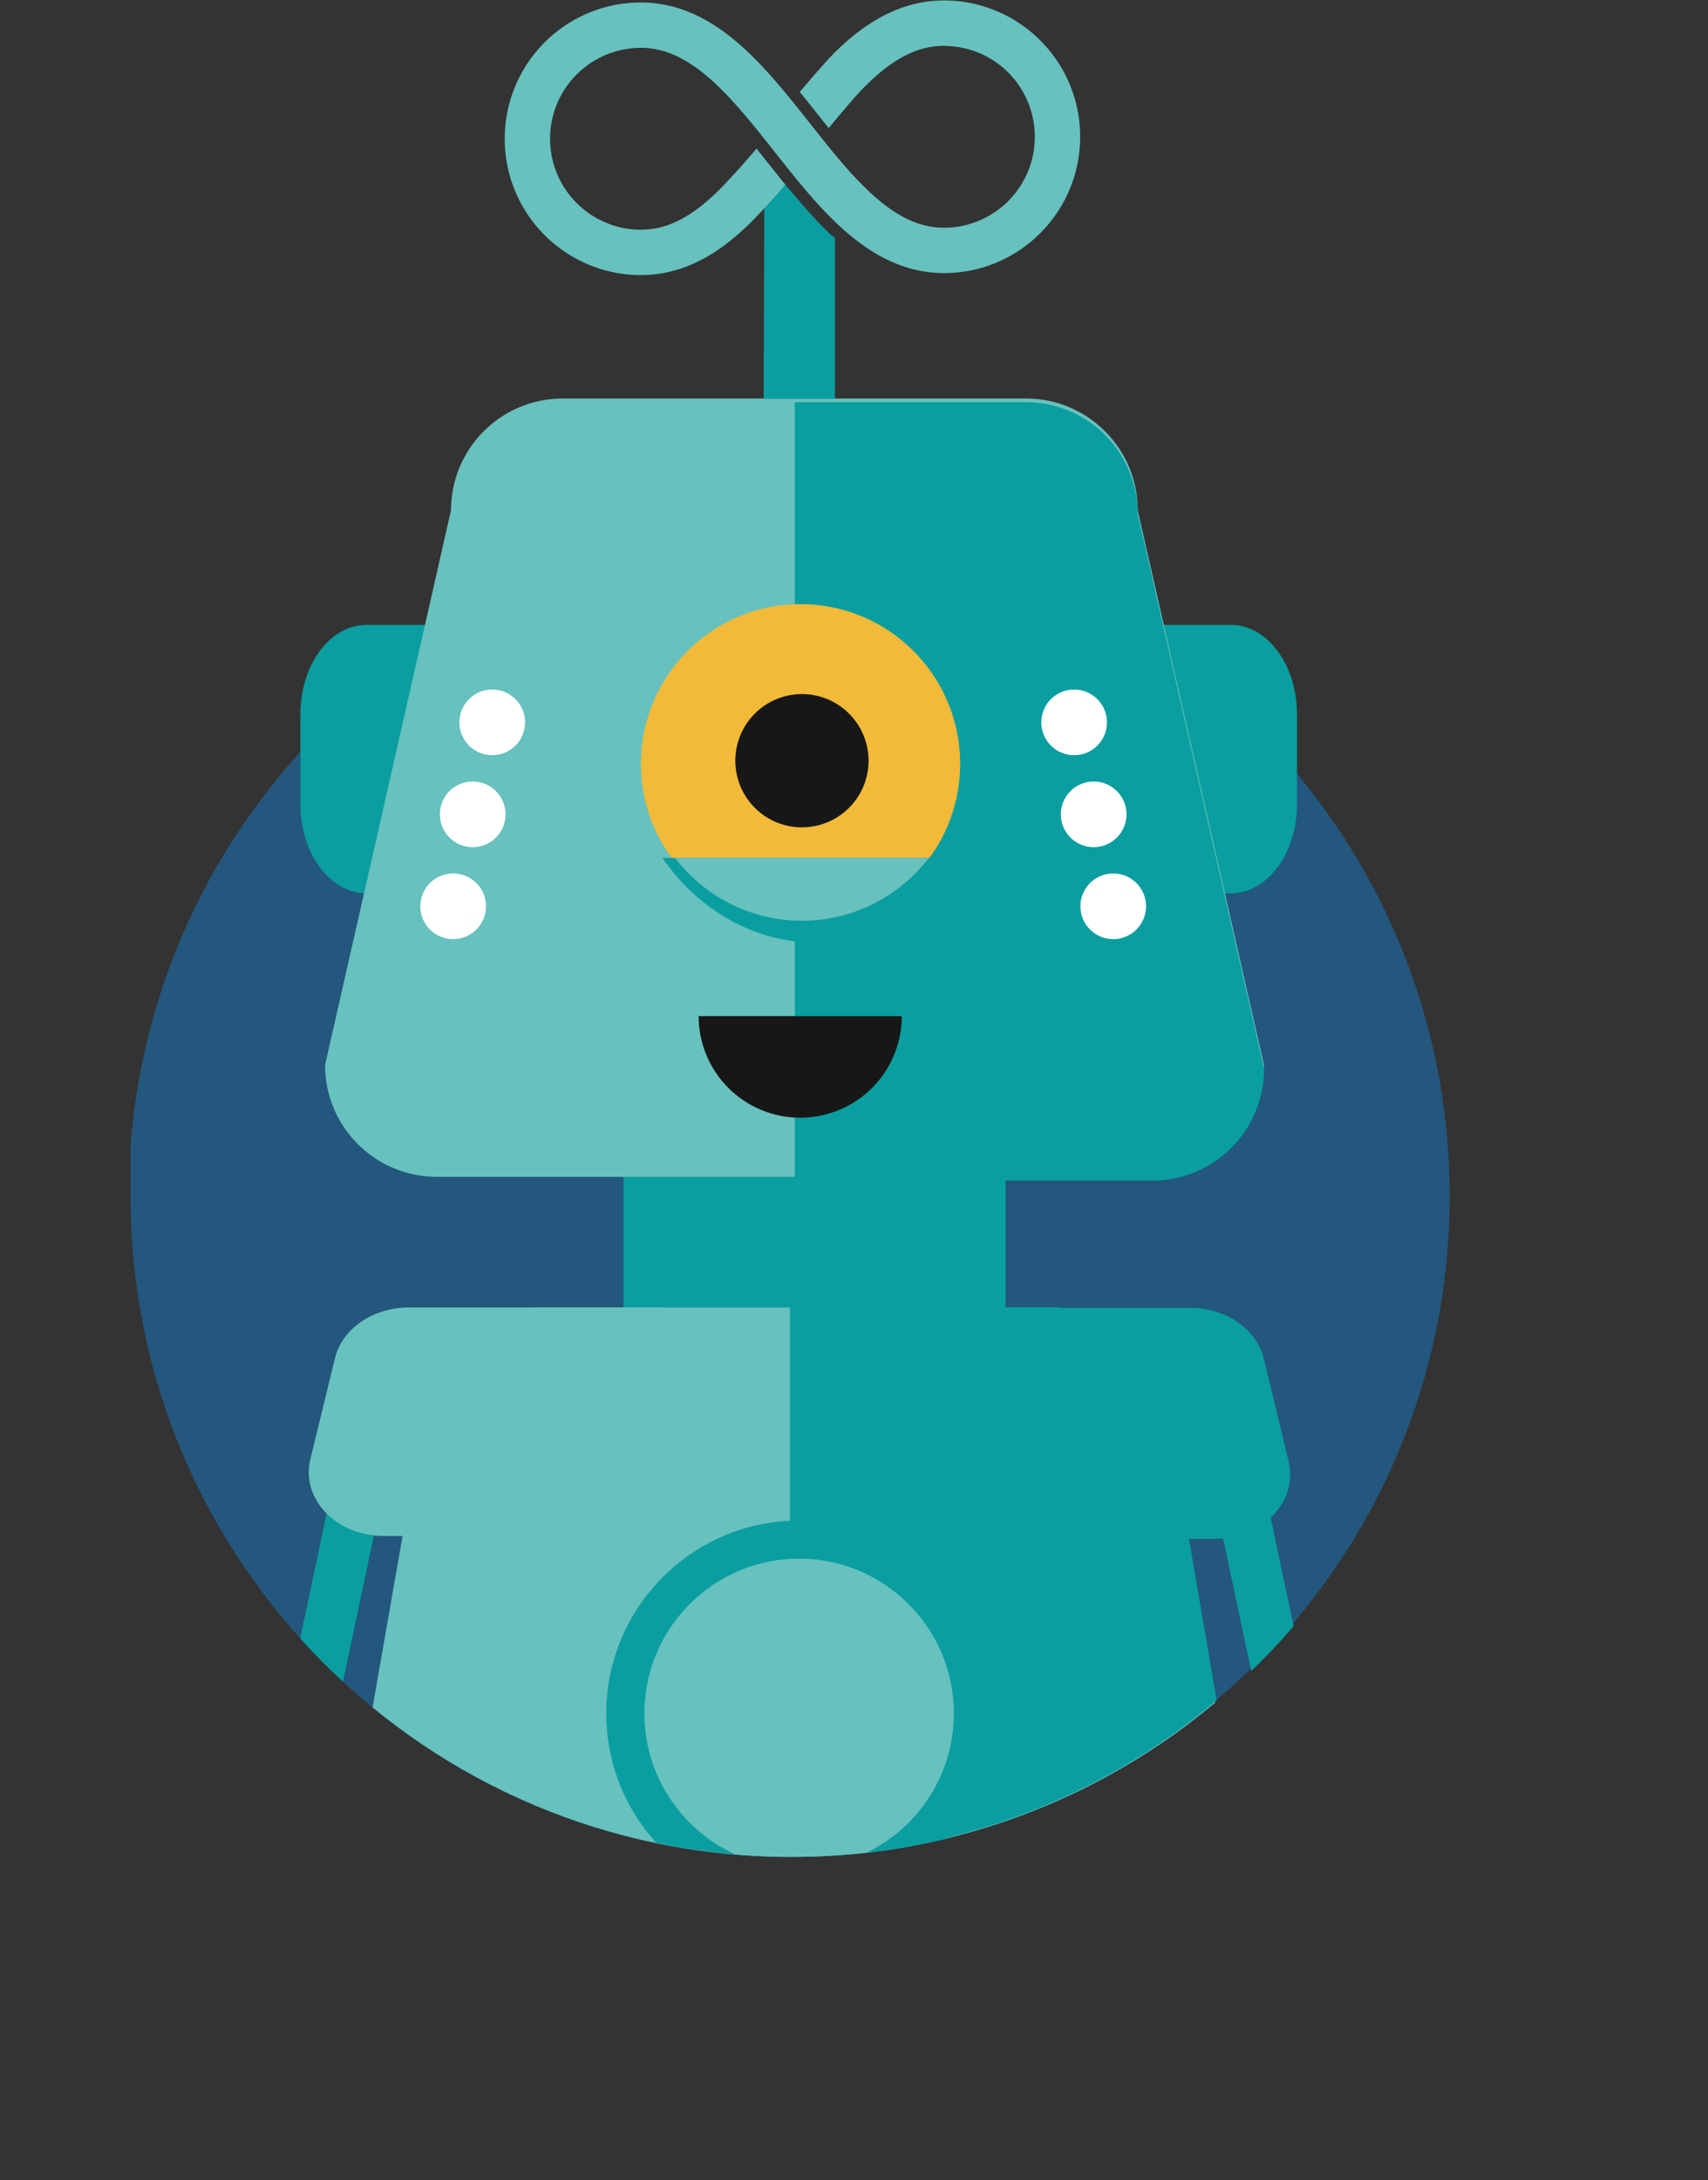 <svg version="1.1" viewBox="0 0 179.313 228.804" xmlns="http://www.w3.org/2000/svg"><rect x="0" y="0" width="179.313" height="228.804" fill="#333333" stroke="none"/><defs><clipPath clipPathUnits="userSpaceOnUse" id="a"><path d="m1042.14 520.777.55 948.193H0V521.363C0 233.422 233.422 0 521.359 0c287.942 0 521.361 233.422 521.361 521.363Z"/></clipPath><clipPath clipPathUnits="userSpaceOnUse" id="b"><path d="m1042.14 520.777.55 948.193H0V521.363C0 233.422 233.422 0 521.359 0c287.942 0 521.361 233.422 521.361 521.363Z"/></clipPath><clipPath clipPathUnits="userSpaceOnUse" id="c"><path d="M341.215 1150.89c-48.719 0-88.231-39.5-88.231-88.23l-99.418-437.758c0-48.726 39.508-88.226 88.239-88.226h564.711c48.742 0 88.242 39.5 88.242 88.226l-99.684 437.758c0 48.73-39.5 88.23-88.226 88.23z"/></clipPath><clipPath clipPathUnits="userSpaceOnUse" id="d"><path d="m1042.14 520.777.55 948.193H0V521.363C0 233.422 233.422 0 521.359 0c287.942 0 521.361 233.422 521.361 521.363Z"/></clipPath><clipPath clipPathUnits="userSpaceOnUse" id="e"><path d="m1042.14 520.777.55 948.193H0V521.363C0 233.422 233.422 0 521.359 0c287.942 0 521.361 233.422 521.361 521.363Z"/></clipPath><clipPath clipPathUnits="userSpaceOnUse" id="f"><path d="M934.137-488.07H521.359v963.957h412.778z"/></clipPath><clipPath clipPathUnits="userSpaceOnUse" id="p"><path d="m114.639 52.513.055 94.82H10.425V52.572C10.425 23.778 33.767.436 62.561.436c28.794 0 52.136 23.342 52.136 52.136z" style="stroke-width:.1"/></clipPath><clipPath clipPathUnits="userSpaceOnUse" id="o"><path d="m114.639 52.513.055 94.82H10.425V52.572C10.425 23.778 33.767.436 62.561.436c28.794 0 52.136 23.342 52.136 52.136z" style="stroke-width:.1"/></clipPath><clipPath clipPathUnits="userSpaceOnUse" id="n"><path d="m114.639 52.513.055 94.82H10.425V52.572C10.425 23.778 33.767.436 62.561.436c28.794 0 52.136 23.342 52.136 52.136z" style="stroke-width:.1"/></clipPath><clipPath clipPathUnits="userSpaceOnUse" id="m"><path d="m114.639 52.513.055 94.82H10.425V52.572C10.425 23.778 33.767.436 62.561.436c28.794 0 52.136 23.342 52.136 52.136z" style="stroke-width:.1"/></clipPath><clipPath clipPathUnits="userSpaceOnUse" id="l"><path d="m114.639 52.513.055 94.82H10.425V52.572C10.425 23.778 33.767.436 62.561.436c28.794 0 52.136 23.342 52.136 52.136z" style="stroke-width:.1"/></clipPath><clipPath clipPathUnits="userSpaceOnUse" id="k"><path d="m114.639 52.513.055 94.82H10.425V52.572C10.425 23.778 33.767.436 62.561.436c28.794 0 52.136 23.342 52.136 52.136z" style="stroke-width:.1"/></clipPath><clipPath clipPathUnits="userSpaceOnUse" id="j"><path d="m114.639 52.513.055 94.82H10.425V52.572C10.425 23.778 33.767.436 62.561.436c28.794 0 52.136 23.342 52.136 52.136z" style="stroke-width:.1"/></clipPath><clipPath clipPathUnits="userSpaceOnUse" id="i"><path d="m114.639 52.513.055 94.82H10.425V52.572C10.425 23.778 33.767.436 62.561.436c28.794 0 52.136 23.342 52.136 52.136z" style="stroke-width:.1"/></clipPath><clipPath clipPathUnits="userSpaceOnUse" id="h"><path d="m114.639 52.513.055 94.82H10.425V52.572C10.425 23.778 33.767.436 62.561.436c28.794 0 52.136 23.342 52.136 52.136z" style="stroke-width:.1"/></clipPath><clipPath clipPathUnits="userSpaceOnUse" id="g"><path d="m114.639 52.513.055 94.82H10.425V52.572C10.425 23.778 33.767.436 62.561.436c28.794 0 52.136 23.342 52.136 52.136z" style="stroke-width:.1"/></clipPath></defs><g clip-path="url(#a)" transform="matrix(.133 0 0 -.133 13.7 194.894)"><path d="M519.949 0c287.938 0 521.361 233.422 521.361 521.363 0 287.938-233.423 521.357-521.361 521.357-287.941 0-521.363-233.419-521.363-521.357C-1.414 233.422 232.008 0 519.949 0" style="fill:#23577d;fill-opacity:1;fill-rule:nonzero;stroke:none"/><path d="M389.141 720.836V235.391c0-36.082 29.25-65.332 65.332-65.332h170.91c36.078 0 65.328 29.25 65.328 65.332v485.445M186.125 972.223c-28.742 0-52.031-31.602-52.031-70.59v-70.594c0-38.976 23.289-70.59 52.031-70.59h682.617c28.742 0 52.043 31.614 52.043 70.59v70.594c0 38.988-23.301 70.59-52.043 70.59H186.125" style="fill:#0a9ea0;fill-opacity:1;fill-rule:nonzero;stroke:none"/><path d="M341.223 1150.9c-48.731 0-88.243-39.5-88.243-88.24l-99.41-437.754c0-48.726 39.5-88.238 88.231-88.238H806.52c48.73 0 88.23 39.512 88.23 88.238l-99.668 437.754c0 48.74-39.5 88.24-88.242 88.24H341.223M321.777 433.52c-53.91 0-97.617-56.68-97.617-126.61L114.184-321.211c0-69.918 43.699-126.609 97.609-126.609h624.738c53.907 0 97.606 56.691 97.606 126.609L823.875 306.91c0 69.93-43.699 126.61-97.617 126.61H321.777" style="fill:#67c1be;fill-opacity:1;fill-rule:nonzero;stroke:none"/></g><g clip-path="url(#b)" transform="matrix(.133 0 0 -.133 13.7 195.286)"><g clip-path="url(#c)"><path d="M524.406 325.238h500.224v845.282H524.406V325.238" style="fill:#0a9ea0;fill-opacity:1;fill-rule:nonzero;stroke:none"/></g></g><g clip-path="url(#d)" transform="matrix(.133 0 0 -.133 13.5 194.785)"><path d="M530.395 735.828c69.589 0 126 56.41 126 125.992 0 69.59-56.411 126-126 126-69.59 0-126-56.41-126-126 0-69.582 56.41-125.992 126-125.992" style="fill:#f2ba38;fill-opacity:1;fill-rule:nonzero;stroke:none"/><path d="M281.555 743.957c2.976 14-5.961 27.77-19.961 30.738-14 2.981-27.77-5.961-30.75-19.961-2.973-14 5.969-27.769 19.969-30.738 14-2.98 27.761 5.961 30.742 19.961M296.98 816.535c2.981 14-5.957 27.77-19.957 30.738-14.011 2.981-27.769-5.96-30.75-19.96-2.972-14 5.969-27.77 19.969-30.739 14-2.98 27.762 5.961 30.738 19.961M312.406 889.113c2.981 14-5.957 27.77-19.957 30.739-14 2.98-27.769-5.961-30.75-19.961-2.972-14 5.969-27.77 19.969-30.739 14-2.98 27.762 5.961 30.738 19.961M751.871 743.953c-2.98 14 5.961 27.774 19.969 30.742 14 2.981 27.762-5.961 30.742-19.961 2.969-14-5.973-27.769-19.973-30.738-14-2.98-27.757 5.957-30.738 19.957M736.441 816.535c-2.976 14 5.961 27.77 19.961 30.738 14 2.981 27.77-5.96 30.75-19.96 2.969-14-5.968-27.77-19.968-30.739-14-2.98-27.762 5.961-30.743 19.961M721.016 889.109c-2.981 14 5.961 27.774 19.968 30.743 14 2.98 27.762-5.961 30.743-19.961 2.968-14-5.969-27.77-19.969-30.739-14-2.98-27.762 5.957-30.742 19.957" style="fill:#fff;fill-opacity:1;fill-rule:nonzero;stroke:none"/></g><g clip-path="url(#e)" transform="matrix(.133 0 0 -.133 13.6 194.862)"><g clip-path="url(#f)"><path d="M321.777 433.52c-53.91 0-97.617-56.68-97.617-126.61L114.184-321.211c0-69.918 43.699-126.609 97.609-126.609h624.738c53.907 0 97.606 56.691 97.606 126.609L826.676 306.91c-.856 79.649-46.5 126.61-100.418 126.61H321.777" style="fill:#0a9ea0;fill-opacity:1;fill-rule:nonzero;stroke:none"/></g></g><path d="M21.614-2.241 28.1 28.406" style="fill:none;stroke:#0a9ea0;stroke-width:4;stroke-linecap:round;stroke-linejoin:miter;stroke-miterlimit:4;stroke-dasharray:none;stroke-opacity:1" clip-path="url(#g)" transform="matrix(1.333 0 0 -1.333 -.2 195.567)"/><path d="m97.988 28.406 6.486-30.647" style="fill:none;stroke:#0a9ea0;stroke-width:4;stroke-linecap:round;stroke-linejoin:miter;stroke-miterlimit:4;stroke-dasharray:none;stroke-opacity:1" clip-path="url(#h)" transform="matrix(1.333 0 0 -1.333 -.3 195.467)"/><path d="m26.527 39.762-1.938-7.964c-.757-3.108 2.048-6.023 5.797-6.023h21.563c3.269 0 5.919 2.243 5.919 5.012v7.963c0 2.768-2.65 5.012-5.92 5.012H32.326c-2.809 0-5.23-1.671-5.798-4" style="fill:#67c1be;fill-opacity:1;fill-rule:nonzero;stroke:none;stroke-width:.1" clip-path="url(#i)" transform="matrix(1.333 0 0 -1.333 -.2 195.566)"/><path d="m99.7 39.762 1.94-7.964c.756-3.108-2.048-6.023-5.797-6.023H74.279c-3.268 0-5.918 2.243-5.918 5.012v7.963c0 2.768 2.65 5.012 5.918 5.012h19.625c2.808 0 5.23-1.671 5.797-4" style="fill:#0a9ea0;fill-opacity:1;fill-rule:nonzero;stroke:none;stroke-width:.1" clip-path="url(#j)" transform="matrix(1.333 0 0 -1.348 -.2 196.257)"/><path d="M76.777 11.729c0-7.56-6.129-13.69-13.69-13.69-7.559 0-13.687 6.13-13.687 13.69 0 7.559 6.128 13.688 13.688 13.688 7.56 0 13.689-6.13 13.689-13.688" style="fill:#67c1be;fill-opacity:1;fill-rule:nonzero;stroke:none;stroke-width:.1" clip-path="url(#k)" transform="matrix(1.333 0 0 -1.333 -.2 195.467)"/><path d="M63.088 23.917c-6.72 0-12.188-5.468-12.188-12.19 0-6.72 5.468-12.186 12.188-12.186 6.72 0 12.188 5.467 12.188 12.187s-5.468 12.189-12.188 12.189zm0-27.376C54.713-3.46 47.9 3.354 47.9 11.728c0 8.375 6.813 15.189 15.188 15.189 8.374 0 15.188-6.814 15.188-15.19 0-8.373-6.814-15.186-15.188-15.186" style="fill:#0a9ea0;fill-opacity:1;fill-rule:nonzero;stroke:none;stroke-width:.1" clip-path="url(#l)" transform="matrix(1.333 0 0 -1.333 -.2 195.467)"/><path d="M63.31 81.795a5.246 5.246 0 0 1 5.245 5.246 5.246 5.246 0 1 1-10.492 0 5.246 5.246 0 0 1 5.246-5.246" style="fill:#171717;fill-opacity:1;fill-rule:nonzero;stroke:none;stroke-width:.1" clip-path="url(#m)" transform="matrix(1.333 0 0 -1.333 -.2 195.867)"/><path d="M71.172 66.933a7.999 7.999 0 1 0-15.998 0h15.998" style="fill:#171717;fill-opacity:1;fill-rule:nonzero;stroke:none;stroke-width:.1" clip-path="url(#n)" transform="matrix(1.333 0 0 -1.333 -.2 195.867)"/><path d="M52.323 79.386c2.798-4.052 7.17-6.665 12.095-6.665 4.925 0 9.296 2.613 12.094 6.665h-24.19" style="fill:#0a9ea0;fill-opacity:1;fill-rule:nonzero;stroke:none;stroke-width:.1" clip-path="url(#o)" transform="matrix(1.333 0 0 -1.333 -.2 195.867)"/><path d="M53.316 79.386c2.302-3.002 5.917-4.944 9.993-4.944 4.076 0 7.691 1.942 9.993 4.944H53.316" style="fill:#67c1be;fill-opacity:1;fill-rule:nonzero;stroke:none;stroke-width:.1" clip-path="url(#p)" transform="matrix(1.333 0 0 -1.333 -.2 195.867)"/><path d="m60.207 134.315-.064-18.773h5.618v12.646c-1.305 1.01-3.605 3.886-5.554 6.127" style="fill:#0a9ea0;fill-opacity:1;fill-rule:nonzero;stroke:none;stroke-width:.1" transform="matrix(1.333 0 0 -1.333 0 195.867)"/><path d="M83.275 130.222a10.69 10.69 0 0 1 1.795 6.015 10.63 10.63 0 0 1-.87 4.172 10.736 10.736 0 0 1-6.735 6.027 10.408 10.408 0 0 1-3.195.463 9.803 9.803 0 0 1-2.183-.26c-1.22-.285-2.433-.82-3.608-1.588-.88-.577-1.752-1.288-2.667-2.176-.674-.66-2.076-2.293-2.824-3.18.553-.675 1.092-1.354 1.62-2.02l.657-.827c.7.853 2.033 2.44 2.618 3.042.533.55 1.06 1.037 1.565 1.447.803.65 1.6 1.145 2.37 1.469.396.166.801.294 1.206.382.42.089.834.134 1.269.138.94-.011 1.901-.177 2.788-.544a7.153 7.153 0 0 0 3.169-2.575 7.143 7.143 0 0 0 1.248-3.994 7.173 7.173 0 0 0-.542-2.788 7.17 7.17 0 0 0-6.57-4.42 6.94 6.94 0 0 0-1.392.149 7.193 7.193 0 0 0-1.742.642c-.192.1-.383.207-.575.324-.562.342-1.142.772-1.723 1.28-.215.185-.43.382-.645.589a29.688 29.688 0 0 0-1.924 2.047 69.641 69.641 0 0 0-1.604 1.942l-1.036 1.303c-.85 1.075-1.73 2.185-2.647 3.244-.789.91-1.508 1.67-2.202 2.325a19.032 19.032 0 0 1-2.165 1.783c-.908.632-1.8 1.109-2.727 1.459a10 10 0 0 1-3.5.65l-.09-.001a10.647 10.647 0 0 1-4.174-.87 10.737 10.737 0 0 1-5.618-14.1 10.739 10.739 0 0 1 6.736-6.028 10.23 10.23 0 0 1 3.194-.462 9.928 9.928 0 0 1 2.183.259c1.223.287 2.437.822 3.609 1.589.88.577 1.752 1.289 2.665 2.176.67.654 2.094 2.197 2.848 3.089-.567.692-2.08 2.599-2.276 2.847a65.47 65.47 0 0 0-2.64-2.952 18.596 18.596 0 0 0-1.567-1.447c-.801-.651-1.599-1.145-2.37-1.47a6.615 6.615 0 0 0-1.208-.382 6.245 6.245 0 0 0-1.266-.138 6.966 6.966 0 0 0-2.79.545 7.135 7.135 0 0 0-3.168 2.575 7.148 7.148 0 0 0-.913 1.865 7.205 7.205 0 0 0 .207 4.918 7.17 7.17 0 0 0 6.57 4.417c.455.007.925-.045 1.391-.147.777-.173 1.536-.49 2.318-.967a12.605 12.605 0 0 0 1.723-1.281c.788-.684 1.628-1.547 2.568-2.636.855-.99 1.728-2.092 2.573-3.16l.089-.112c.843-1.065 1.715-2.167 2.625-3.217a32.27 32.27 0 0 1 2.2-2.326 19.442 19.442 0 0 1 1.809-1.526c1.028-.76 2.037-1.32 3.083-1.714l.208-.076a9.914 9.914 0 0 1 3.385-.575c1.448.009 2.852.302 4.173.87a10.753 10.753 0 0 1 4.694 3.917M64.255 137.395Z" style="fill:#67c1be;fill-opacity:1;fill-rule:nonzero;stroke:none;stroke-width:.1" transform="matrix(1.333 0 0 -1.333 0 195.867)"/></svg>